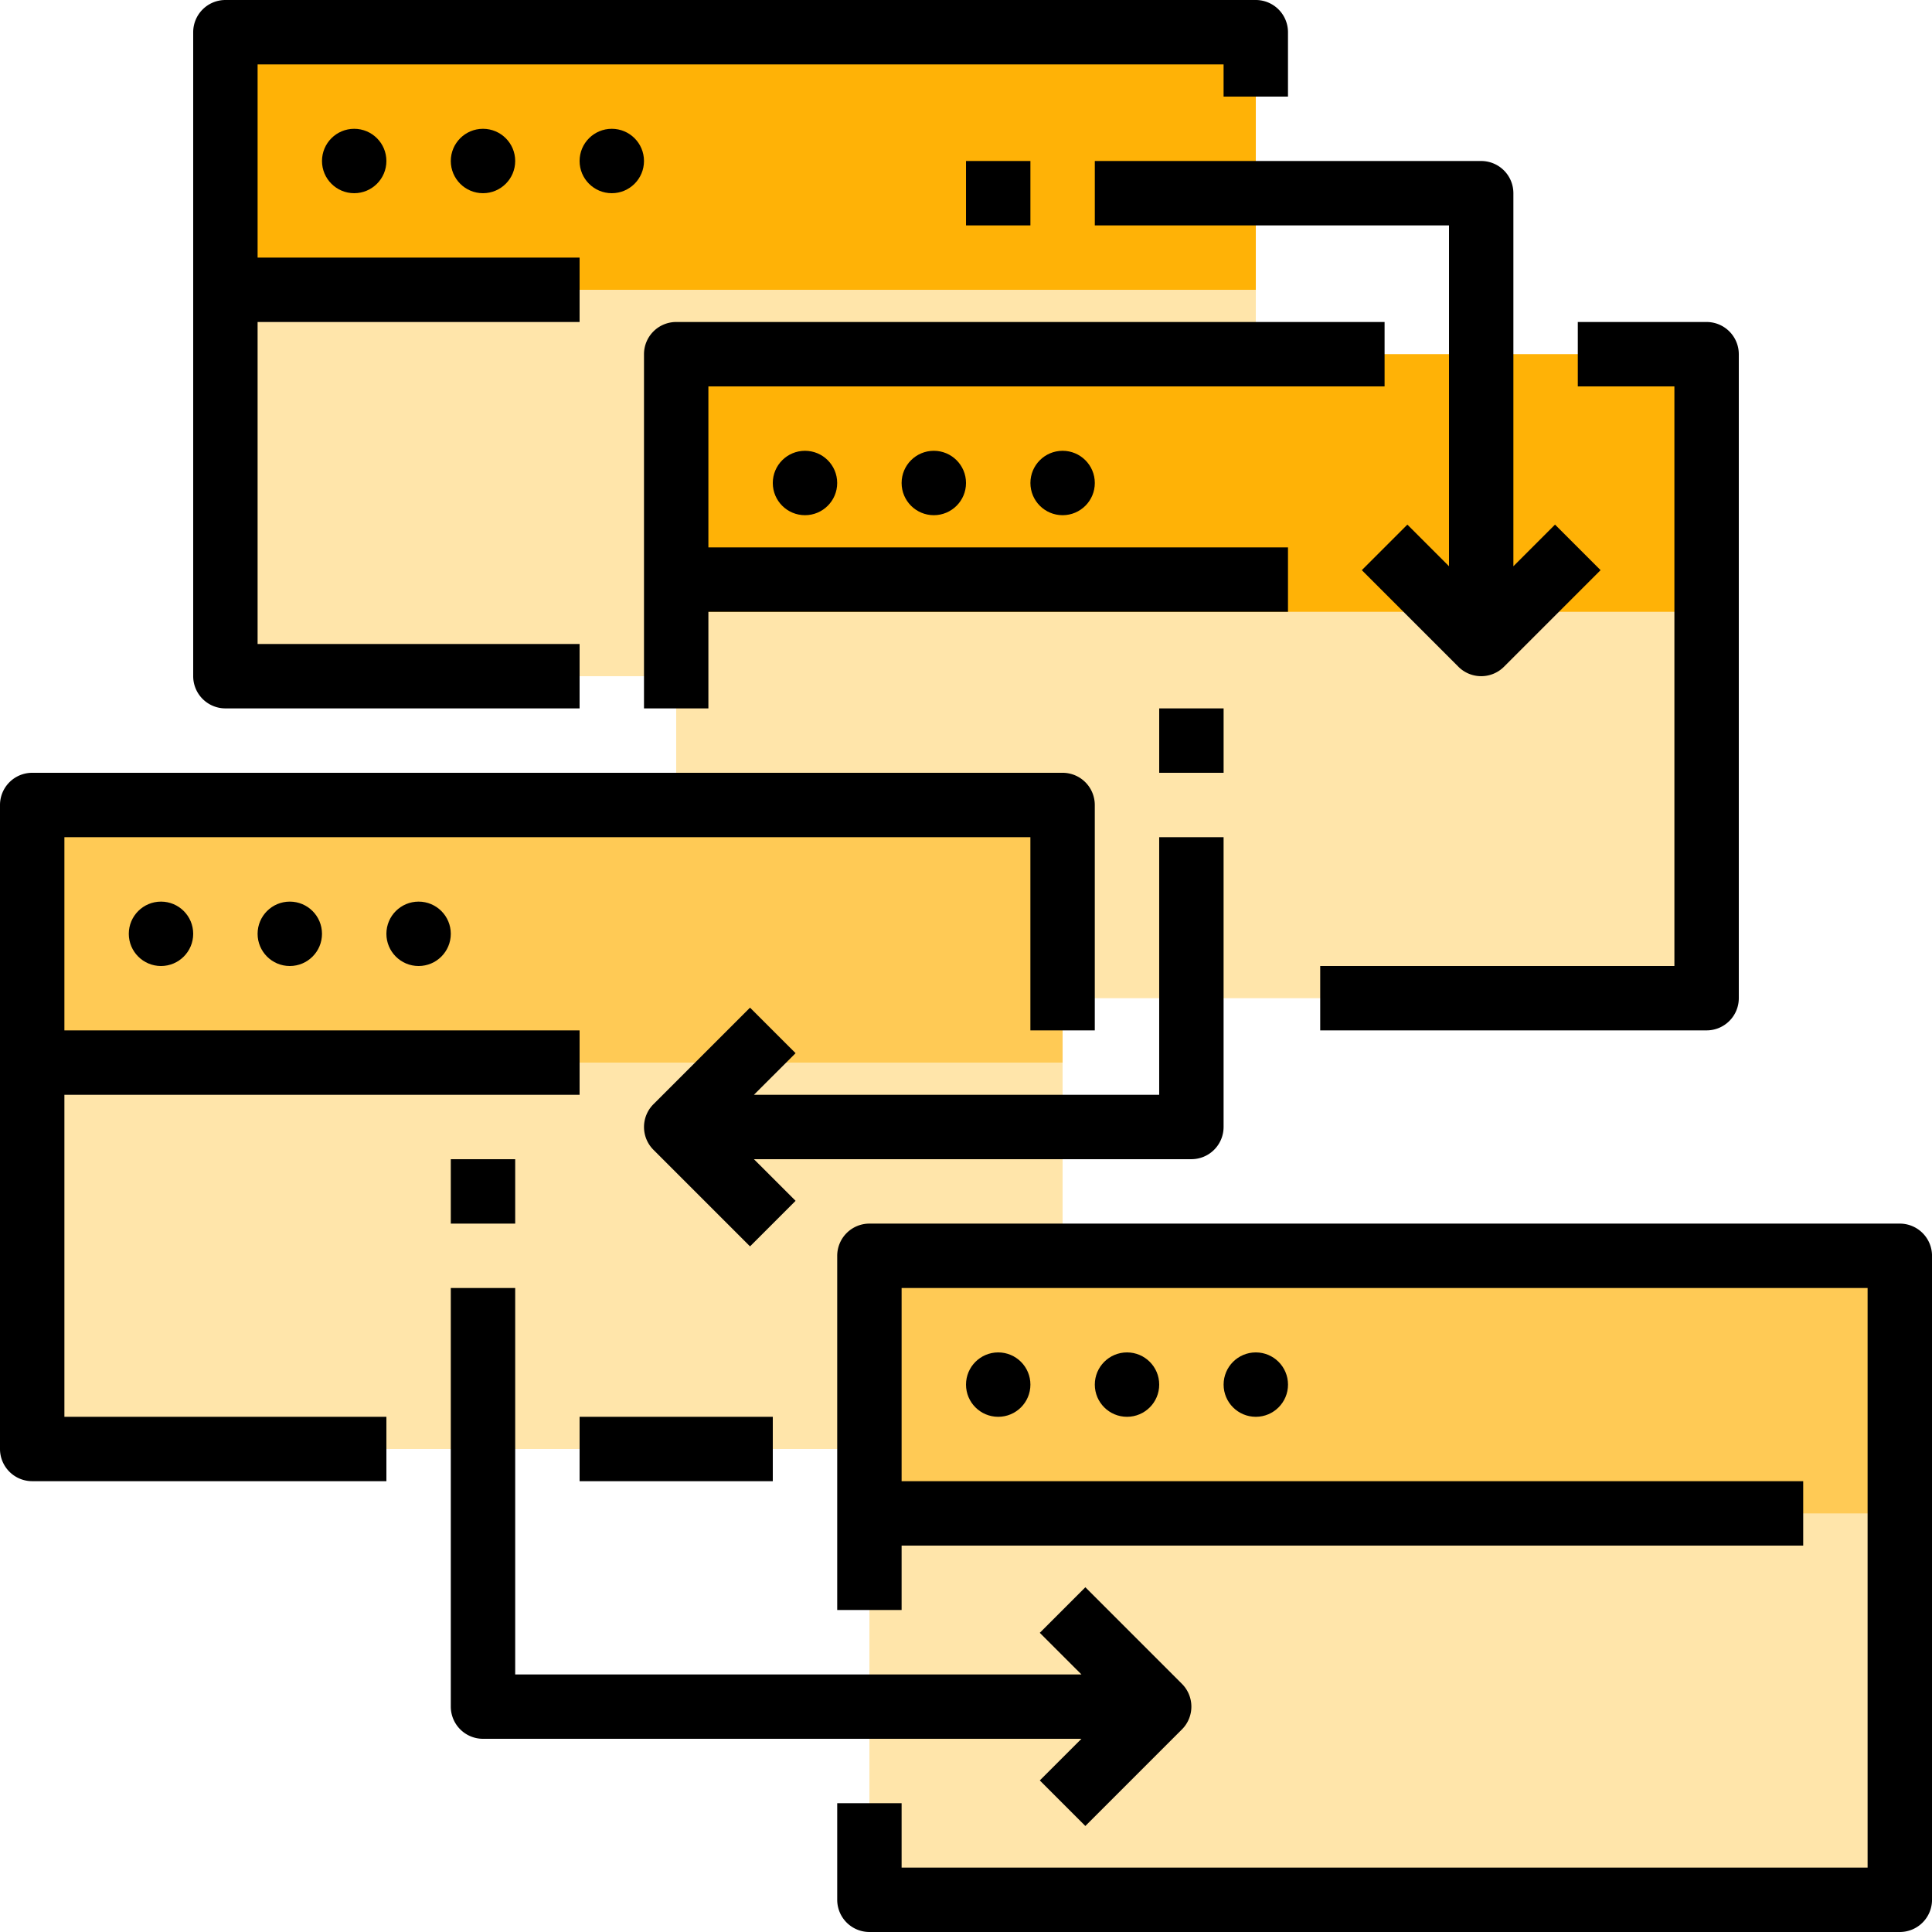 <svg xmlns="http://www.w3.org/2000/svg" width="85.201" height="85.201" viewBox="0 0 85.201 85.201">
  <g id="Grupo_108608" data-name="Grupo 108608" transform="translate(-211 -211)">
    <path id="Trazado_166588" data-name="Trazado 166588" d="M221.5,212.5h45.441v28.4H221.5Z" transform="translate(-0.56 -0.08)" fill="#ffe5aa"/>
    <path id="Trazado_166589" data-name="Trazado 166589" d="M221.5,212.5h45.441v11.36H221.5Z" transform="translate(-0.56 -0.08)" fill="#ffb206"/>
    <path id="Trazado_166590" data-name="Trazado 166590" d="M242.5,227.5h45.441v28.4H242.5Z" transform="translate(-1.68 -0.88)" fill="#ffe5aa"/>
    <path id="Trazado_166591" data-name="Trazado 166591" d="M242.5,227.5h45.441v11.36H242.5Z" transform="translate(-1.68 -0.88)" fill="#ffb206"/>
    <path id="Trazado_166592" data-name="Trazado 166592" d="M212.5,248.5h45.441v28.4H212.5Z" transform="translate(-0.08 -2)" fill="#ffe5aa"/>
    <path id="Trazado_166593" data-name="Trazado 166593" d="M212.5,248.5h45.441v11.36H212.5Z" transform="translate(-0.08 -2)" fill="#ffca55"/>
    <path id="Trazado_166594" data-name="Trazado 166594" d="M251.5,269.5h45.441v28.4H251.5Z" transform="translate(-2.159 -3.119)" fill="#ffe5aa"/>
    <path id="Trazado_166595" data-name="Trazado 166595" d="M251.5,269.5h45.441v11.36H251.5Z" transform="translate(-2.159 -3.119)" fill="#ffca55"/>
    <path id="Trazado_166596" data-name="Trazado 166596" d="M243.84,238.78H269.4v-2.84H243.84v-7.1h29.82V226H242.42a1.421,1.421,0,0,0-1.42,1.42h0v15.62h2.84Z" transform="translate(-1.6 -0.8)"/>
    <path id="Trazado_166597" data-name="Trazado 166597" d="M288.12,254.4H272.5v2.84h17.04a1.421,1.421,0,0,0,1.42-1.42h0v-28.4a1.421,1.421,0,0,0-1.42-1.42h-5.68v2.84h4.26Z" transform="translate(-3.279 -0.8)"/>
    <circle id="Elipse_5026" data-name="Elipse 5026" cx="1.42" cy="1.42" r="1.42" transform="translate(245.08 230.88)"/>
    <circle id="Elipse_5027" data-name="Elipse 5027" cx="1.42" cy="1.42" r="1.42" transform="translate(250.761 230.88)"/>
    <circle id="Elipse_5028" data-name="Elipse 5028" cx="1.42" cy="1.42" r="1.42" transform="translate(256.441 230.88)"/>
    <path id="Trazado_166598" data-name="Trazado 166598" d="M221.42,242.24h15.62V239.4h-14.2V225.2h14.2v-2.84h-14.2v-8.52h42.6v1.42h2.84v-2.84a1.421,1.421,0,0,0-1.42-1.42H221.42a1.421,1.421,0,0,0-1.42,1.42h0v28.4a1.421,1.421,0,0,0,1.42,1.42Z" transform="translate(-0.48)"/>
    <circle id="Elipse_5029" data-name="Elipse 5029" cx="1.42" cy="1.42" r="1.42" transform="translate(225.2 216.68)"/>
    <circle id="Elipse_5030" data-name="Elipse 5030" cx="1.42" cy="1.42" r="1.42" transform="translate(230.88 216.68)"/>
    <circle id="Elipse_5031" data-name="Elipse 5031" cx="1.42" cy="1.42" r="1.42" transform="translate(236.56 216.68)"/>
    <path id="Trazado_166599" data-name="Trazado 166599" d="M212.42,278.24h15.62V275.4h-14.2V261.2h22.72v-2.84H213.84v-8.52h42.6v8.52h2.84v-9.94a1.421,1.421,0,0,0-1.42-1.42H212.42a1.421,1.421,0,0,0-1.42,1.42h0v28.4a1.421,1.421,0,0,0,1.42,1.42Z" transform="translate(0 -1.92)"/>
    <path id="Trazado_166600" data-name="Trazado 166600" d="M238,277h8.52v2.84H238Z" transform="translate(-1.44 -3.519)"/>
    <circle id="Elipse_5032" data-name="Elipse 5032" cx="1.42" cy="1.42" r="1.42" transform="translate(216.68 250.761)"/>
    <circle id="Elipse_5033" data-name="Elipse 5033" cx="1.42" cy="1.42" r="1.42" transform="translate(222.36 250.761)"/>
    <circle id="Elipse_5034" data-name="Elipse 5034" cx="1.42" cy="1.42" r="1.42" transform="translate(228.04 250.761)"/>
    <path id="Trazado_166601" data-name="Trazado 166601" d="M250,269.42v15.62h2.84V282.2H292.6v-2.84H252.84v-8.52h42.6V296.4h-42.6v-2.84H250v4.26a1.421,1.421,0,0,0,1.42,1.42h45.441a1.421,1.421,0,0,0,1.42-1.42h0v-28.4a1.421,1.421,0,0,0-1.42-1.42H251.42a1.421,1.421,0,0,0-1.42,1.42Z" transform="translate(-2.079 -3.039)"/>
    <circle id="Elipse_5035" data-name="Elipse 5035" cx="1.42" cy="1.42" r="1.42" transform="translate(253.601 270.641)"/>
    <circle id="Elipse_5036" data-name="Elipse 5036" cx="1.42" cy="1.42" r="1.42" transform="translate(259.281 270.641)"/>
    <circle id="Elipse_5037" data-name="Elipse 5037" cx="1.42" cy="1.42" r="1.42" transform="translate(264.961 270.641)"/>
    <path id="Trazado_166602" data-name="Trazado 166602" d="M262,221.34h15.62v15.032l-1.836-1.837-2.009,2.009,4.26,4.26a1.422,1.422,0,0,0,2.009,0h0l4.26-4.26-2.009-2.009-1.836,1.837V219.92a1.421,1.421,0,0,0-1.42-1.42H262Z" transform="translate(-2.719 -0.4)"/>
    <path id="Trazado_166603" data-name="Trazado 166603" d="M256,218.5h2.84v2.84H256Z" transform="translate(-2.399 -0.4)"/>
    <path id="Trazado_166604" data-name="Trazado 166604" d="M245.676,257.516l-4.26,4.26a1.421,1.421,0,0,0,0,2.008h0l4.26,4.26,2.009-2.009-1.837-1.836H265.14a1.421,1.421,0,0,0,1.42-1.42h0V250h-2.84v11.36H245.848l1.837-1.836Z" transform="translate(-1.6 -2.079)"/>
    <path id="Trazado_166605" data-name="Trazado 166605" d="M265,244h2.84v2.84H265Z" transform="translate(-2.879 -1.76)"/>
    <path id="Trazado_166606" data-name="Trazado 166606" d="M232,289.46a1.421,1.421,0,0,0,1.42,1.42h26.392l-1.837,1.836,2.009,2.009,4.26-4.26a1.421,1.421,0,0,0,0-2.008h0l-4.26-4.26-2.009,2.009,1.837,1.836H234.84V271H232Z" transform="translate(-1.12 -3.199)"/>
    <path id="Trazado_166607" data-name="Trazado 166607" d="M232,265h2.84v2.84H232Z" transform="translate(-1.12 -2.879)"/>
  </g>
</svg>

